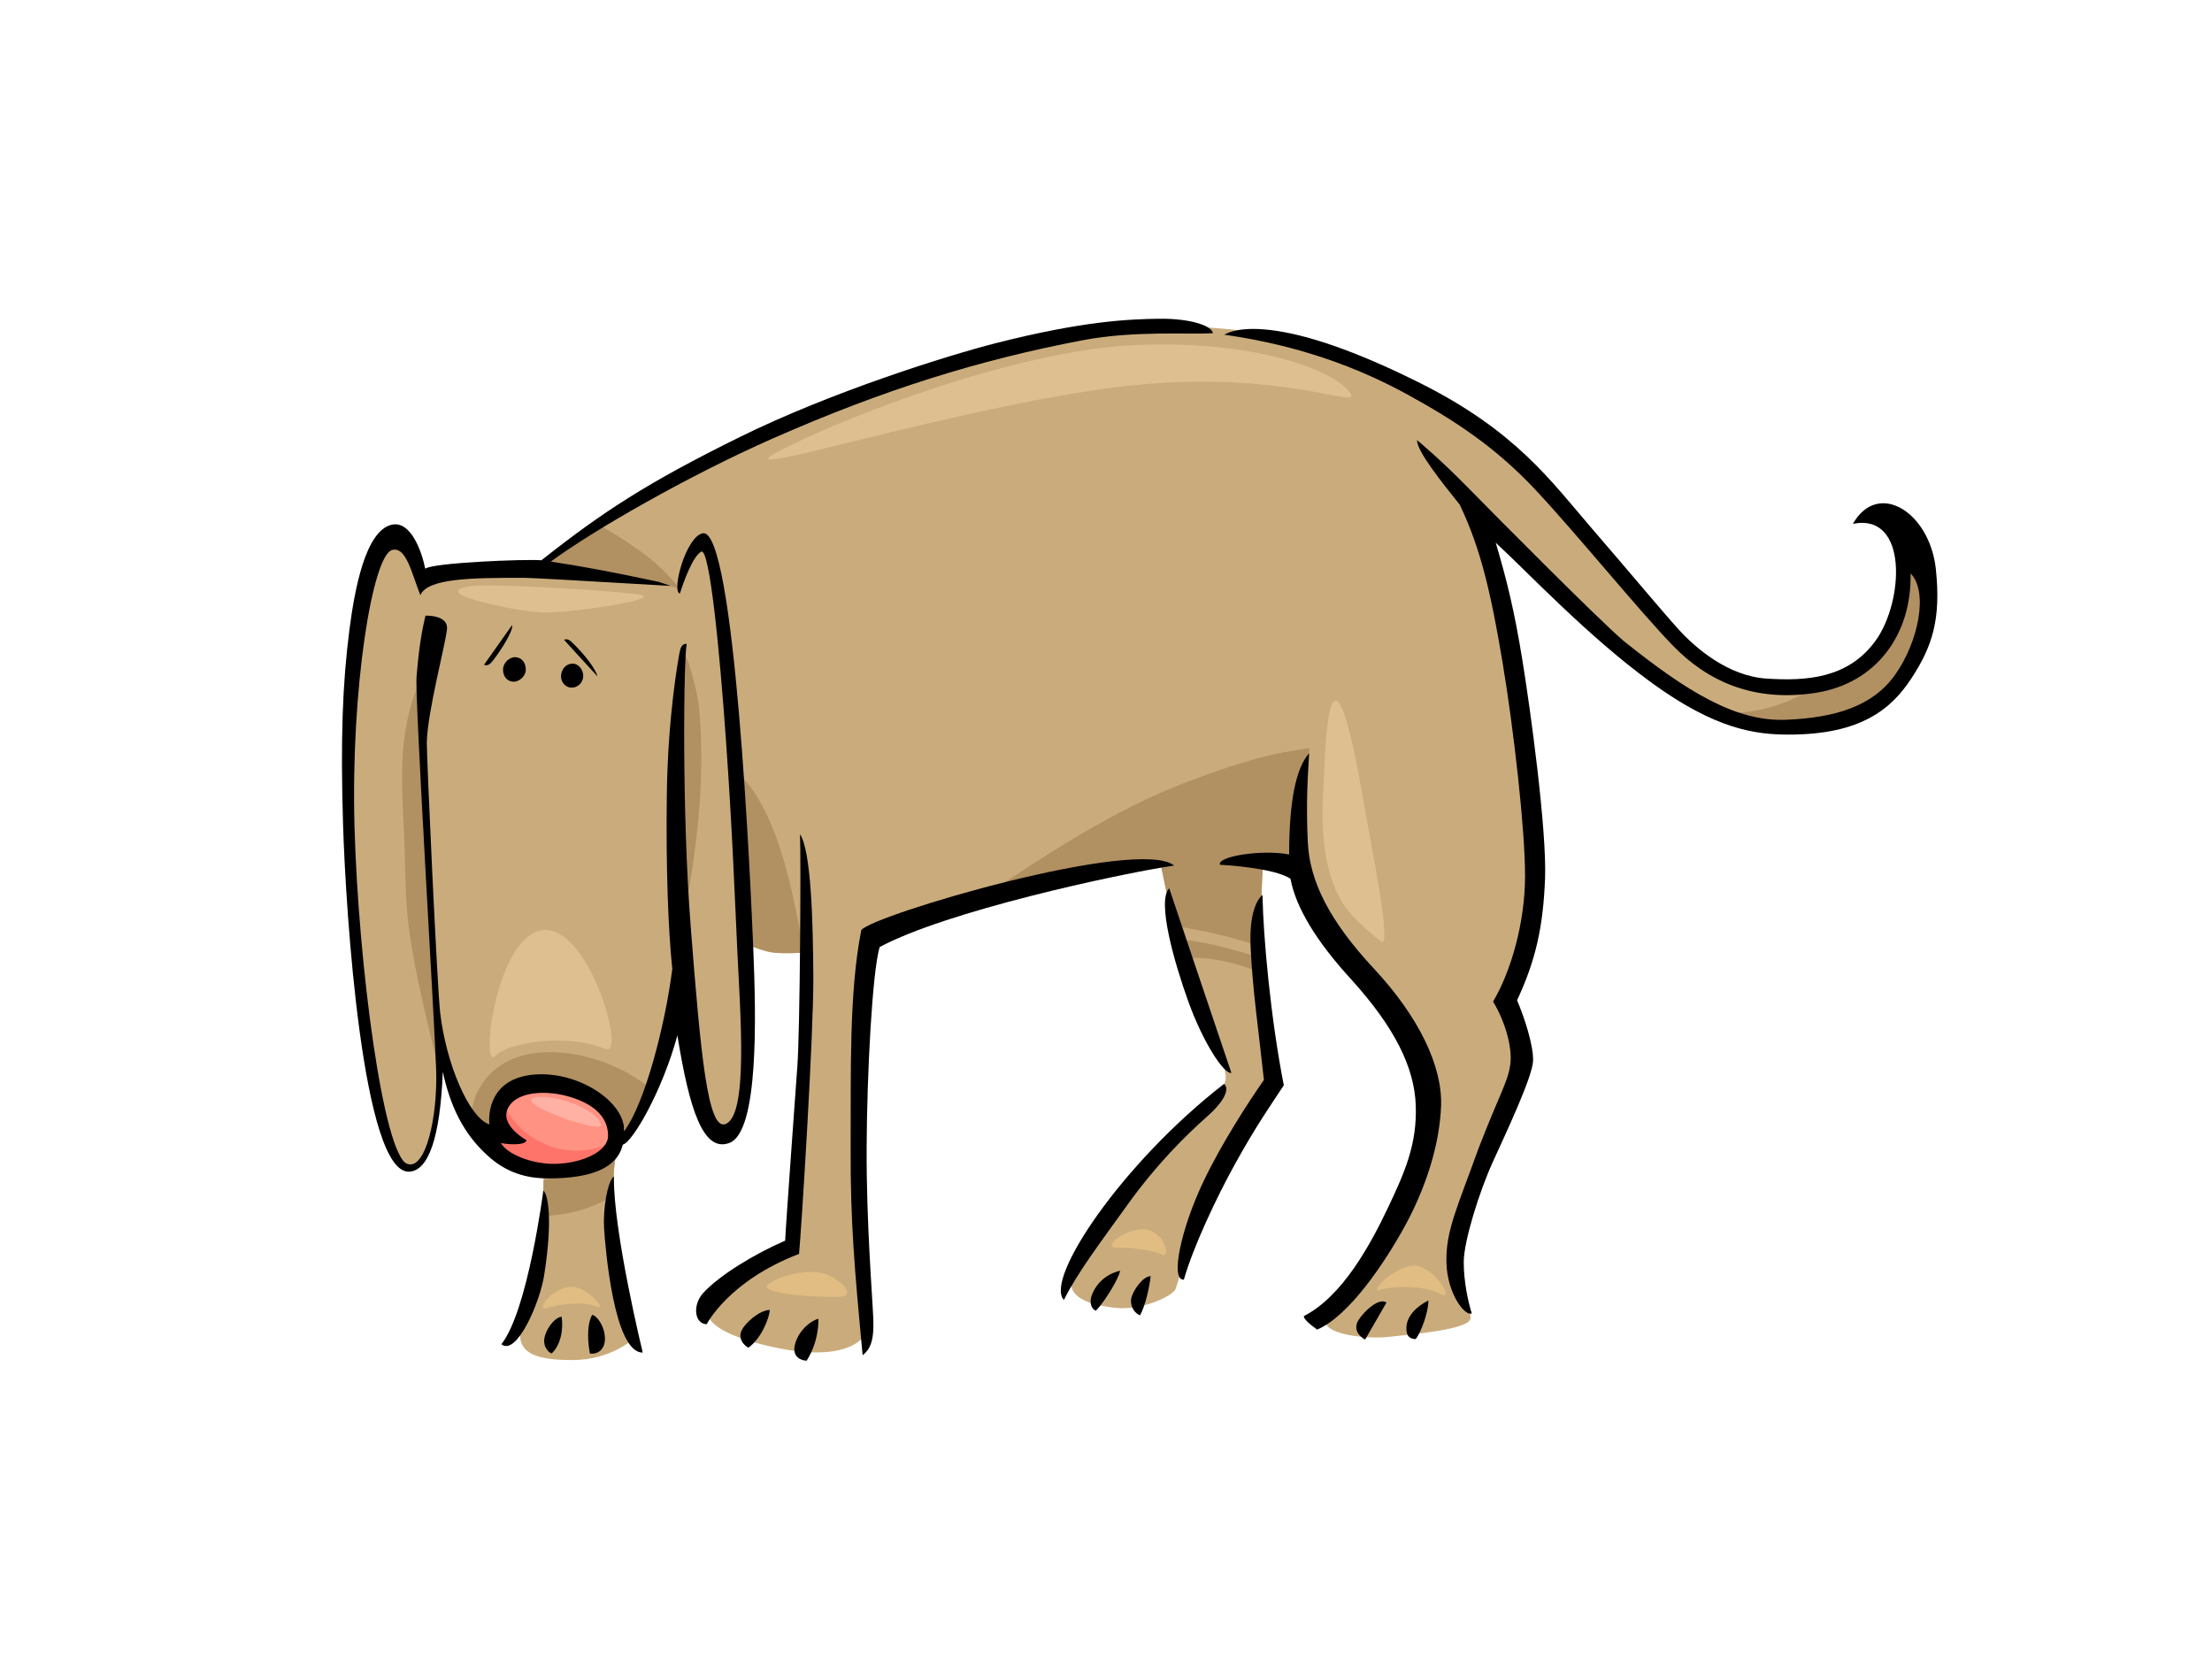 <?xml version="1.0" encoding="utf-8"?>
<!-- Generator: Adobe Illustrator 17.0.0, SVG Export Plug-In . SVG Version: 6.00 Build 0)  -->
<!DOCTYPE svg PUBLIC "-//W3C//DTD SVG 1.1//EN" "http://www.w3.org/Graphics/SVG/1.1/DTD/svg11.dtd">
<svg version="1.1" id="Layer_1" xmlns="http://www.w3.org/2000/svg" xmlns:xlink="http://www.w3.org/1999/xlink" x="0px" y="0px"
	 width="800px" height="600px" viewBox="0 0 800 600" enable-background="new 0 0 800 600" xml:space="preserve">
<g>
	<path fill="#CAAC7C" d="M196.22,206.023c0,0,6.733-9.442,49.205-33.571c42.471-24.124,104.106-43.01,135.183-49.828
		c31.076-6.817,54.387-4.72,72.515-2.625c18.127,2.102,53.865,12.067,81.836,34.096c27.967,22.029,57.491,63.994,70.958,77.104
		c13.465,13.112,38.846,25.176,59.045,13.639c20.2-11.542,25.897-34.618,23.827-46.683c-2.073-12.064,9.323,6.292,8.286,21.506
		c-1.035,15.209-8.804,30.944-23.307,37.763c-14.502,6.817-37.291,9.44-54.901-0.525c-17.612-9.964-32.115-20.454-46.1-33.046
		c-13.983-12.587-35.737-36.188-35.737-36.188s10.358,53.5,14.502,81.299c4.143,27.801,5.698,45.635,2.072,59.267
		c-3.624,13.642-8.804,34.096-8.804,34.096s8.286,11.539,4.143,27.274c-4.143,15.737-20.719,46.16-21.754,59.27
		c-1.037,13.114,4.662,23.606,4.662,27.804c0,4.195-20.92,5.836-29.524,6.817c-8.605,0.978-28.485-1.05-21.754-8.919
		c6.734-7.867,25.382-29.894,31.597-51.925c6.215-22.029,3.107-47.73-8.806-59.795c-11.911-12.067-34.704-48.783-34.704-48.783
		l-11.912-1.57c0,0-2.073,30.948,1.037,52.452c3.108,21.501,3.627,27.796,0.518,31.471c-3.108,3.67-19.684,31.991-24.344,43.535
		c-4.661,11.54-7.767,23.599-8.805,26.226c-1.035,2.62-12.412,7.862-21.734,6.815c-9.324-1.052-18.147-3.67-15.557-11.539
		c2.589-7.867,11.913-24.124,26.934-40.386c15.02-16.259,27.967-25.176,28.485-30.946c0.521-5.772-8.802-21.509-13.465-36.193
		c-4.662-14.687-9.84-40.388-9.84-40.388s-26.416,1.573-51.276,7.87c-24.862,6.295-52.834,16.257-52.834,16.257
		s-5.696,45.633-5.696,65.044c0,19.404,3.109,69.759,3.627,76.054c0.516,6.295-8.821,13.455-31.809,8.902
		c-16.65-3.303-34.489-9.95-22.057-19.917c12.428-9.965,25.895-17.312,25.895-17.312s5.182-63.992,5.699-78.676
		c0.518-14.687,0-27.276,0-27.276s-7.768,0.527-11.913,0c-4.146-0.523-9.841-3.147-9.841-3.147s2.072,40.385-0.518,54.027
		c-2.591,13.637-6.216,18.359-9.844,14.687c-3.622-3.672-12.428-46.16-12.428-46.16s-8.287,24.656-12.432,33.568
		c-4.142,8.92-11.04,17.511-11.04,17.511s-3.46,8.717-0.355,29.171c3.108,20.459,6.216,39.865,6.216,39.865
		s-8.286,7.867-22.27,7.867s-21.757-2.625-18.13-14.162c3.625-11.537,7.252-22.031,7.252-28.851c0-6.815,0.424-24.107,0.424-24.107
		s-7.676,1.553-18.553-9.462c-10.878-11.01-18.645-35.141-18.645-35.141s-1.036,26.226-3.628,33.046
		c-2.589,6.815-5.694,15.737-13.983,0.523c-8.289-15.209-13.986-70.812-15.54-101.758c-1.554-30.943,1.036-91.788,8.804-109.097
		c7.771-17.309,18.13,6.292,18.13,6.292s9.324-2.097,18.646-2.62C181.201,206.023,196.22,206.023,196.22,206.023z"/>
	<path fill="#B19062" d="M425.846,339.637c0,0,8.183,0.831,14.581,2.41c6.4,1.582,15.103,4.22,15.103,4.22l0.52,5.649
		c0,0-6.248-3.012-15.027-4.594c-8.779-1.585-12.871-0.604-12.871-0.604L425.846,339.637z"/>
	<path fill="#B19062" d="M237.649,211.044c3.537,0.513,6.441,1.279,8.083,1.792c-2.543-3.354-7.714-8.661-11.016-11.155
		c-5.713-4.315-11.718-8.36-18.053-11.732c-13.058,8.681-18.104,13.489-19.75,15.266c4.699,0.636,9.368,1.548,14.018,2.529
		C219.62,209.573,234.112,210.534,237.649,211.044z"/>
	<path fill="#B19062" d="M424.708,334.939c10.693,1.496,21.206,4.045,31.439,7.515c-0.346-15.808,0.6-29.953,0.6-29.953l11.912,1.57
		c0,0,0.78,1.259,2.125,3.379c-0.043-4.665-0.076-9.328-0.057-13.992c0.021-5.215-0.274-10.652,0.333-15.83
		c0.527-4.505,2.064-8.959,2.357-13.467c0.075-1.156,0.154-2.433,0.079-3.675c-4.165,0.855-8.398,1.321-12.551,2.272
		c-10.618,2.433-20.931,5.967-31.115,9.824c-27.221,10.327-51.679,26.635-75.982,42.885c4.911-1.42,9.94-2.81,14.85-4.049
		c24.86-6.297,51.276-7.87,51.276-7.87S422.025,323.73,424.708,334.939z"/>
	<path fill="#B19062" d="M221.957,432.361c-0.374-8.151,0.463-13.23,1.049-15.658c-4.094,3.611-9.448,5.851-14.55,7.414
		c-3.778,1.161-7.809,2.147-11.855,2.526c-0.067,2.731-0.185,8.04-0.274,13.06C205.162,439.706,214.21,437.039,221.957,432.361z"/>
	<path fill="#B19062" d="M252.827,256.295c-0.065-0.68-0.139-1.363-0.217-2.041c-0.452-2.837-1.056-5.656-1.788-8.431
		c-0.86-3.266-1.753-6.696-3.457-9.632c-0.196-0.338-0.354-0.606-0.499-0.831c-0.01,0.012-0.026,0.03-0.032,0.034
		c-0.357,0.523-0.804,0.922-1.291,1.247c-0.181,6.751-0.377,13.499-0.493,20.254c-0.253,14.709,0.101,29.42,0.111,44.132
		c0.01,10.958-0.493,21.718-1.379,32.57c0.421,2.967,0.834,5.942,1.231,8.915c4.955-22.653,8.689-45.702,8.623-68.887
		c-0.012-3.739-0.089-7.483-0.325-11.214C253.179,260.369,253.036,258.33,252.827,256.295z"/>
	<path fill="#B19062" d="M688.789,198.156c2.07,12.064-3.627,35.141-23.827,46.683c-2.806,1.602-5.713,2.733-8.676,3.488
		c-0.534,0.35-1.065,0.697-1.593,1.028c-8.654,5.474-18.644,8.37-28.849,8.496c-1.83,0.022-3.653-0.027-5.467-0.133
		c17.385,8.996,39.3,6.334,53.39-0.291c14.503-6.82,22.272-22.554,23.307-37.763C698.112,204.448,686.716,186.092,688.789,198.156z"
		/>
	<path fill="#B19062" d="M153.029,242.493c-1.214,3.143-2.382,6.302-3.428,9.509c-2.919,8.934-4.124,17.864-4.175,27.269
		c-0.049,9.334,0.629,18.63,0.925,27.951c0.288,9.09,0.243,18.11,1.379,27.153c2.291,18.253,7.106,36.026,11.284,53.899
		c0.295-4.69,0.433-8.111,0.433-8.111s0.428,1.333,1.229,3.522c-3.24-16.269-3.68-32.896-4.482-49.485
		c-0.477-9.856-1.262-19.456-2.712-29.228c-1.362-9.193,0.717-18.482-0.694-27.636c-0.118-0.761-0.059-1.464,0.122-2.097
		c-0.997-9.144-0.84-18.31-0.399-27.506C152.594,245.97,152.801,244.23,153.029,242.493z"/>
	<path fill="#B19062" d="M208.945,381.508c-8.183-1.595-17.439-1.541-25.097,2.196c-7.927,3.867-13.629,12.129-13.364,21.282
		c2.286,3.879,4.845,7.522,7.608,10.317c0.763,0.776,1.51,1.481,2.24,2.134c0.16-2.073,1.555-3.879,4.211-3.579
		c3.824,0.431,7.648,0.503,11.491,0.505c2.08,0.003,3.451,1.208,4.012,2.755c1.804-0.394,3.558-0.89,5.183-1.388
		c4.398-1.35,10.636-3.233,13.466-7.244c2.58-3.657,7.865-1.693,8.42,1.604c2.301-3.312,5.248-7.919,7.432-12.624
		c0.434-0.929,0.916-2.038,1.423-3.268C228.152,387.761,218.5,383.372,208.945,381.508z"/>
	<path fill="#B19062" d="M290.875,344.534c-2.596-13.161-4.898-26.423-9.242-39.136c-3.637-10.642-8.805-21.622-17.696-28.476
		c0.729,3.687,2.223,7.379,3.094,10.766c1.905,7.409,2.264,15.843,2.796,23.473c0.716,10.26,1.183,20.538,1.418,30.825
		c1.966,0.808,5.528,2.154,8.365,2.509C283.034,344.926,288.929,344.647,290.875,344.534z"/>
	<path fill="#FF9283" d="M178.671,402.603c1.092-5.203,5.414-14.034,21.005-11.732c15.595,2.302,26.097,10.638,23.066,20.612
		c-3.033,9.979-11.696,12.944-23.605,12.614C187.225,423.769,174.989,420.146,178.671,402.603z"/>
	<path fill="#FF746A" d="M208.447,416.154c-12.365,0-23.154-8.035-27.483-19.153c-1.266,1.918-1.945,3.946-2.293,5.602
		c-3.682,17.543,8.555,21.166,20.466,21.494c11.488,0.315,19.951-2.433,23.259-11.579
		C218.222,414.833,213.464,416.154,208.447,416.154z"/>
	<path d="M190.117,242.682c0.236-2.048-0.7-4.577-3.351-4.969c-2.27-0.338-4.705,1.804-4.834,4.261
		c-0.129,2.46,1.374,4.412,3.587,4.577C187.622,246.712,189.884,244.741,190.117,242.682z"/>
	<path d="M210.933,244.188c-0.158-2.292-1.872-4.182-3.823-4.182c-2.444,0-4.122,2.048-4.207,4.495
		c-0.079,2.211,1.666,4.328,4.053,4.185C209.581,248.528,211.073,246.236,210.933,244.188z"/>
	<path d="M438.619,120.528c0-2.44-7.489-5.432-19.681-5.25c-10.396,0.165-27.022,0.739-58.835,8.843
		c-16.82,4.286-59.092,17.428-92.559,33.945c-33.469,16.513-49.508,27.005-71.726,44.561c-5.784-0.488-39.46,0.878-42.02,3.066
		c-1.378-6.775-5.347-17.319-12.003-15.944c-9.643,1.996-13.553,23.592-15.391,37.776c-2.518,19.421-3.305,39.75-2.322,71.038
		c0.985,31.286,7.085,126.345,24.014,125.189c6.866-0.466,11.087-12.198,12.051-36.119c3.293,15.355,9.394,24.324,16.871,30.897
		c7.479,6.576,15.426,7.665,21.209,7.665c15.907,0,25.066-3.902,26.991-12.2c3.555-0.843,14.38-19.574,19.768-39.538
		c4.336,26.845,9.343,42.466,18.817,38.895c10.649-4.017,9.639-45.638,8.656-69.653c-0.981-24.013-6.688-153.15-18.317-150.831
		c-6.094,1.21-11.395,21.196-8.247,21.795c1.378-4.385,4.635-13.368,7.675-15.145c3.039-1.777,6.692,35.474,9.052,69.15
		c2.294,32.725,2.992,52.992,4.055,75.524c1.062,22.529,4.046,59.696-4.449,62.383c-6.297,1.994-8.857-25.706-12.398-71.144
		c-3.335-42.771-2.519-98.026-1.471-102.539c0,0-1.873-0.493-2.463,2.497c-0.592,2.99-4.329,23.318-4.724,51.615
		c-0.376,27.091,0.521,49.704,1.968,63.376c-2.409,19.523-9.839,48.824-17.437,58.735c0.514-10.307-16.105-21.723-32.298-20.501
		c-16.19,1.225-16.869,14.152-16.389,18.061c-7.475-2.489-15.74-22.219-17.833-40.519c-1.094-9.575-4.91-93.181-4.822-97.624
		c0.224-11.222,6.907-36.023,7.308-41.113c0.398-5.089-7.791-4.771-7.791-4.771c-1.852,7.761-2.586,14.495-3.23,22.108
		c-0.645,7.618,6.502,124.181,7.087,141.901c0.588,17.728-3.892,36.676-10.432,34.268c-8.66-3.187-17.71-72.143-19.09-121.963
		c-1.376-49.82,6.494-98.048,13.58-100.042c5.123-1.439,7.109,8.51,10.232,16.343c2.585-6.236,19.208-6.287,37.524-6.287
		c2.41,0,19.764,0.978,53.024,2.93l-4.34-1.464c-15.906-3.421-28.92-5.858-39.041-7.322c14.822-10.975,49.584-31,80.014-44.42
		c40.288-17.77,74.923-28.531,112.312-35.639C410.045,119.539,428.981,121.013,438.619,120.528z M183.315,401.795
		c2.259-7.194,14.491-8.062,24.404-4.587c10.232,3.586,12.201,9.366,12.201,13.55c0,5.597-9.056,9.93-19.088,10.164
		c-8.463,0.202-17.649-3.616-19.68-7.571c1.449,0.488,9.115,1.148,9.249-0.998C187.118,410.512,181.939,406.179,183.315,401.795z"/>
	<path d="M294.153,353.461c-0.106-20.705-0.829-45.827-4.819-51.738c0.378,8.597,0,71.268-0.966,83.963
		c0,0-4.397,60.564-4.397,63.006c-11.18,4.841-23.886,12.609-29.666,18.948c-3.952,4.335-3.132,11.222,1.285,11.278
		c0,0,7.868-15.668,33.398-25.423C289.848,444.674,294.257,374.173,294.153,353.461z"/>
	<path d="M268.273,481.052c-1.423,2.886,0.482,5.368,2.409,6.346c4.823-3.421,7.707-11.219,7.707-13.666
		C274.295,473.984,269.479,478.62,268.273,481.052z"/>
	<path d="M295.975,476.912c-4.337,1.464-7.748,5.723-8.571,9.812c-0.823,4.091,2.409,5.373,4.34,5.373
		C296.455,484.715,295.975,476.912,295.975,476.912z"/>
	<path d="M311.505,336.378c-4.451,22.229-3.74,51.536-3.856,78.595c-0.116,27.057,1.445,44.418,4.338,75.174
		c2.412-1.959,4.216-4.592,3.857-13.183c-0.361-8.589-2.536-34.899-2.411-61.991c0.124-27.091,2.051-63.432,4.7-72.46
		c24.085-12.927,85.374-26.271,106.503-29.487C411.452,302.586,315.362,331.008,311.505,336.378z"/>
	<path d="M196.781,461.345c3.087-19.559,1.601-29.105-0.283-30.778c0,0-5.539,43.417-15.175,55.612
		C186.863,490.571,195.248,471.066,196.781,461.345z"/>
	<path d="M197.135,482.955c-1.295,4.052,1.569,6.396,2.383,6.534c3.269-2.997,4.306-8.703,3.603-13.284
		C201.185,476.362,198.33,479.211,197.135,482.955z"/>
	<path d="M218.786,484.131c-0.026-4.284-2.739-8.254-4.636-8.599c-2.288,4.232-1.314,11.409-0.799,13.979
		C215.723,489.95,218.814,488.412,218.786,484.131z"/>
	<path d="M222.027,425.443c-2.412,1.952-3.978,12.018-3.554,18.817c0.424,6.798,3.554,45.091,13.98,44.906
		C232.453,489.166,221.724,445.175,222.027,425.443z"/>
	<path d="M497.089,350.538c-16.388-17.578-23.401-31.794-24.099-45.887c-0.702-14.093,0.017-24.338,0.478-32.22
		c-4.822,5.373-7.231,17.575-7.231,36.612c-9.366-1.903-26.186,0.589-25.023,3.709c0,0,19.51,0.976,25.505,5.077
		c1.927,10.248,9.16,22.455,22.172,36.61c15.428,17.09,22.663,31.498,23.143,45.401c0.476,13.893-3.868,23.949-10.127,37.095
		c-6.255,13.141-16.373,31.924-30.368,39.052c0,0.976,1.452,2.437,4.819,4.883c11.574-4.883,24.592-24.385,31.816-37.588
		c7.224-13.203,12.544-29.051,13.016-43.442C521.663,385.439,512.99,367.618,497.089,350.538z"/>
	<path d="M501.425,471.105c-2.645-2.001-8.204,3.228-10.125,6.346c-1.915,3.118,0.014,5.799,2.422,7.019L501.425,471.105z"/>
	<path d="M512.033,484.289c1.92-2.499,4.568-9.575,4.568-13.965c-4.817,2.443-7.706,5.91-7.945,9.516
		C508.416,483.438,510.102,484.289,512.033,484.289z"/>
	<path d="M429.814,362.328c5.108,14.169,12.688,26.196,15.539,25.701c0,0-19.074-56.495-22.497-66.785
		C418.332,325.923,424.708,348.157,429.814,362.328z"/>
	<path d="M456.599,323.688c0,0-5.03,3.212-4.304,18.825c0.717,15.609,2.891,29.987,4.812,48.051
		c-5.778,8.296-15.133,22.714-21.677,36.341c-8.426,17.565-12.279,36.346-7.274,35.902c3.424-11.998,11.87-29.857,18.597-42.002
		c7.704-13.896,12.736-20.964,17.553-28.292C459.521,368.123,456.871,338.853,456.599,323.688z"/>
	<path d="M442.657,392.027c-37.114,28.804-65.031,70.735-57.882,78.104c4.892-9.809,12.845-20.296,23.201-34.69
		c10.353-14.389,20.713-24.636,28.661-31.705C444.584,396.663,444.11,393.006,442.657,392.027z"/>
	<path d="M405.085,459.595c0,0-7.155,1.166-10.116,8.535c-1.274,3.167-0.073,5.417,1.373,5.905
		C399.544,470.809,404.842,462.028,405.085,459.595z"/>
	<path d="M412.311,475.692c1.924-3.421,3.369-10.002,3.853-14.149c-2.89,0-6.325,5.168-6.987,7.801
		C408.516,471.983,410.143,474.96,412.311,475.692z"/>
	<path d="M178.034,239.212c2.7-3.33,7.717-11.054,7.181-13.151l-10.146,14.337C175.069,240.398,176.252,241.408,178.034,239.212z"/>
	<path d="M206.643,232.104c-1.633-1.513-2.631-0.675-2.631-0.675l12.05,13.178C215.58,242.167,211.399,236.528,206.643,232.104z"/>
	<path d="M638.962,245.428c-14.05-0.882-25.89-11.177-31.973-17.903c-6.082-6.728-16.2-18.926-31.136-36.243
		c-14.932-17.319-27.521-35.328-62.14-52.684c-56.966-28.56-70.575-17.548-70.951-17.548c27.839,3.919,49.513,12.424,66.373,21.694
		c16.862,9.27,31.555,18.778,46.276,34.5c14.826,15.825,37.305,43.55,49.588,56.233c12.285,12.685,29.005,20.666,51.785,17.077
		c21.679-3.416,34.683-20.976,34.205-43.173c6.503,6.586,2.89,24.634-5.543,36.585c-8,11.342-21.437,15.614-39.498,16.346
		c-18.068,0.732-35.634-9.989-58.773-28.541c-9.157-7.808-46.216-45.147-56.343-55.504c-10.136-10.354-18.321-17.082-18.321-17.082
		c-0.243,3.8,9.144,15.502,15.41,23.315c7.717,16.109,11.369,32.496,15.442,56.739c4.073,24.245,8.22,60.736,8.19,77.619
		c-0.026,16.878-5.083,34.431-11.566,45.391c4.07,6.608,7.011,16.109,6.262,22.458c-0.746,6.344-3.851,10.736-11.563,30.749
		c-7.718,21.479-11.802,29.586-11.57,41.007c0.229,11.419,6.733,19.717,9.161,18.546c-1.226-3.953-2.886-11.189-2.9-18.546
		c-0.011-7.362,5.554-25.391,10.588-36.385c5.033-10.987,14.272-30.742,14.482-36.348c0.213-5.607-3.163-15.853-5.785-21.967
		c6.718-14.369,9.427-26.419,10.121-43.932c0.69-17.514-5.273-61.123-8.192-79.078c-2.917-17.955-5.566-28.688-9.64-42.471
		c11.538,10.613,33.216,33.785,56.339,50.614c23.122,16.831,37.458,18.781,49.618,18.781c26.014,0,37.005-9.139,44.318-20.247
		c7.709-11.705,10.78-21.637,8.911-39.508c-2.165-20.732-20.951-32.442-30.005-16.474c20.133-4.017,18.31,28.075,8.329,42.084
		C668.481,245.539,653.014,246.318,638.962,245.428z"/>
	<path fill="#FFB1A4" d="M205.742,398.544c6.06,2.019,10.724,5.213,11.585,8.119c0.973,3.288-22.416-4.498-25.014-8.119
		C190.598,396.158,198.162,396.025,205.742,398.544z"/>
	<path fill="#DEC090" d="M171.55,211.877c7.456-0.774,46.972,1.521,58.967,3.036c11.993,1.518-25.486,7.086-34.979,6.578
		C186.043,220.986,152.061,213.903,171.55,211.877z"/>
	<path fill="#DEC090" d="M281.486,163.299c22.582-11.956,85.45-36.439,128.427-38.463c42.976-2.024,71.457,8.604,77.957,16.7
		c6.494,8.096-23.489-9.109-83.956-1.518C343.452,147.611,259.5,174.937,281.486,163.299z"/>
	<path fill="#E1BD83" d="M296.978,460.345c5.496,1.015,13.494,8.101,6.996,8.606c-6.497,0.508-30.983-1.013-25.986-4.555
		C282.985,460.852,291.481,459.332,296.978,460.345z"/>
	<path fill="#E1BD83" d="M404.416,451.235c3.988-0.283,12.992,1.013,15.992,2.534c2.998,1.518,0.998-8.096-5.998-9.112
		C407.414,443.647,397.421,451.743,404.416,451.235z"/>
	<path fill="#E1BD83" d="M499.361,466.417c4.811-1.462,15.991-1.516,21.488,1.521c5.497,3.036-1.5-9.112-8.496-10.125
		C505.359,456.805,494.363,467.938,499.361,466.417z"/>
	<path fill="#E1BD83" d="M198.036,473c4.54-1.383,12.991-2.531,17.49-0.508c4.498,2.026-2.998-7.591-9.495-7.084
		C199.534,465.912,193.037,474.514,198.036,473z"/>
	<path fill="#DEC090" d="M478.874,279.686c-0.408,10.916-2.604,31.207,6.495,46.56c3,5.06,9.494,10.627,13.992,14.167
		c4.497,3.544-3.68-35.41-6.497-52.125C489.367,267.543,480.872,226.046,478.874,279.686z"/>
	<path fill="#DEC090" d="M179.047,381.91c4.806-4.868,25.452-8.414,39.978-2.529c7.495,3.034-5.499-43.493-21.991-43.013
		C179.546,336.873,173.549,387.477,179.047,381.91z"/>
</g>
</svg>
